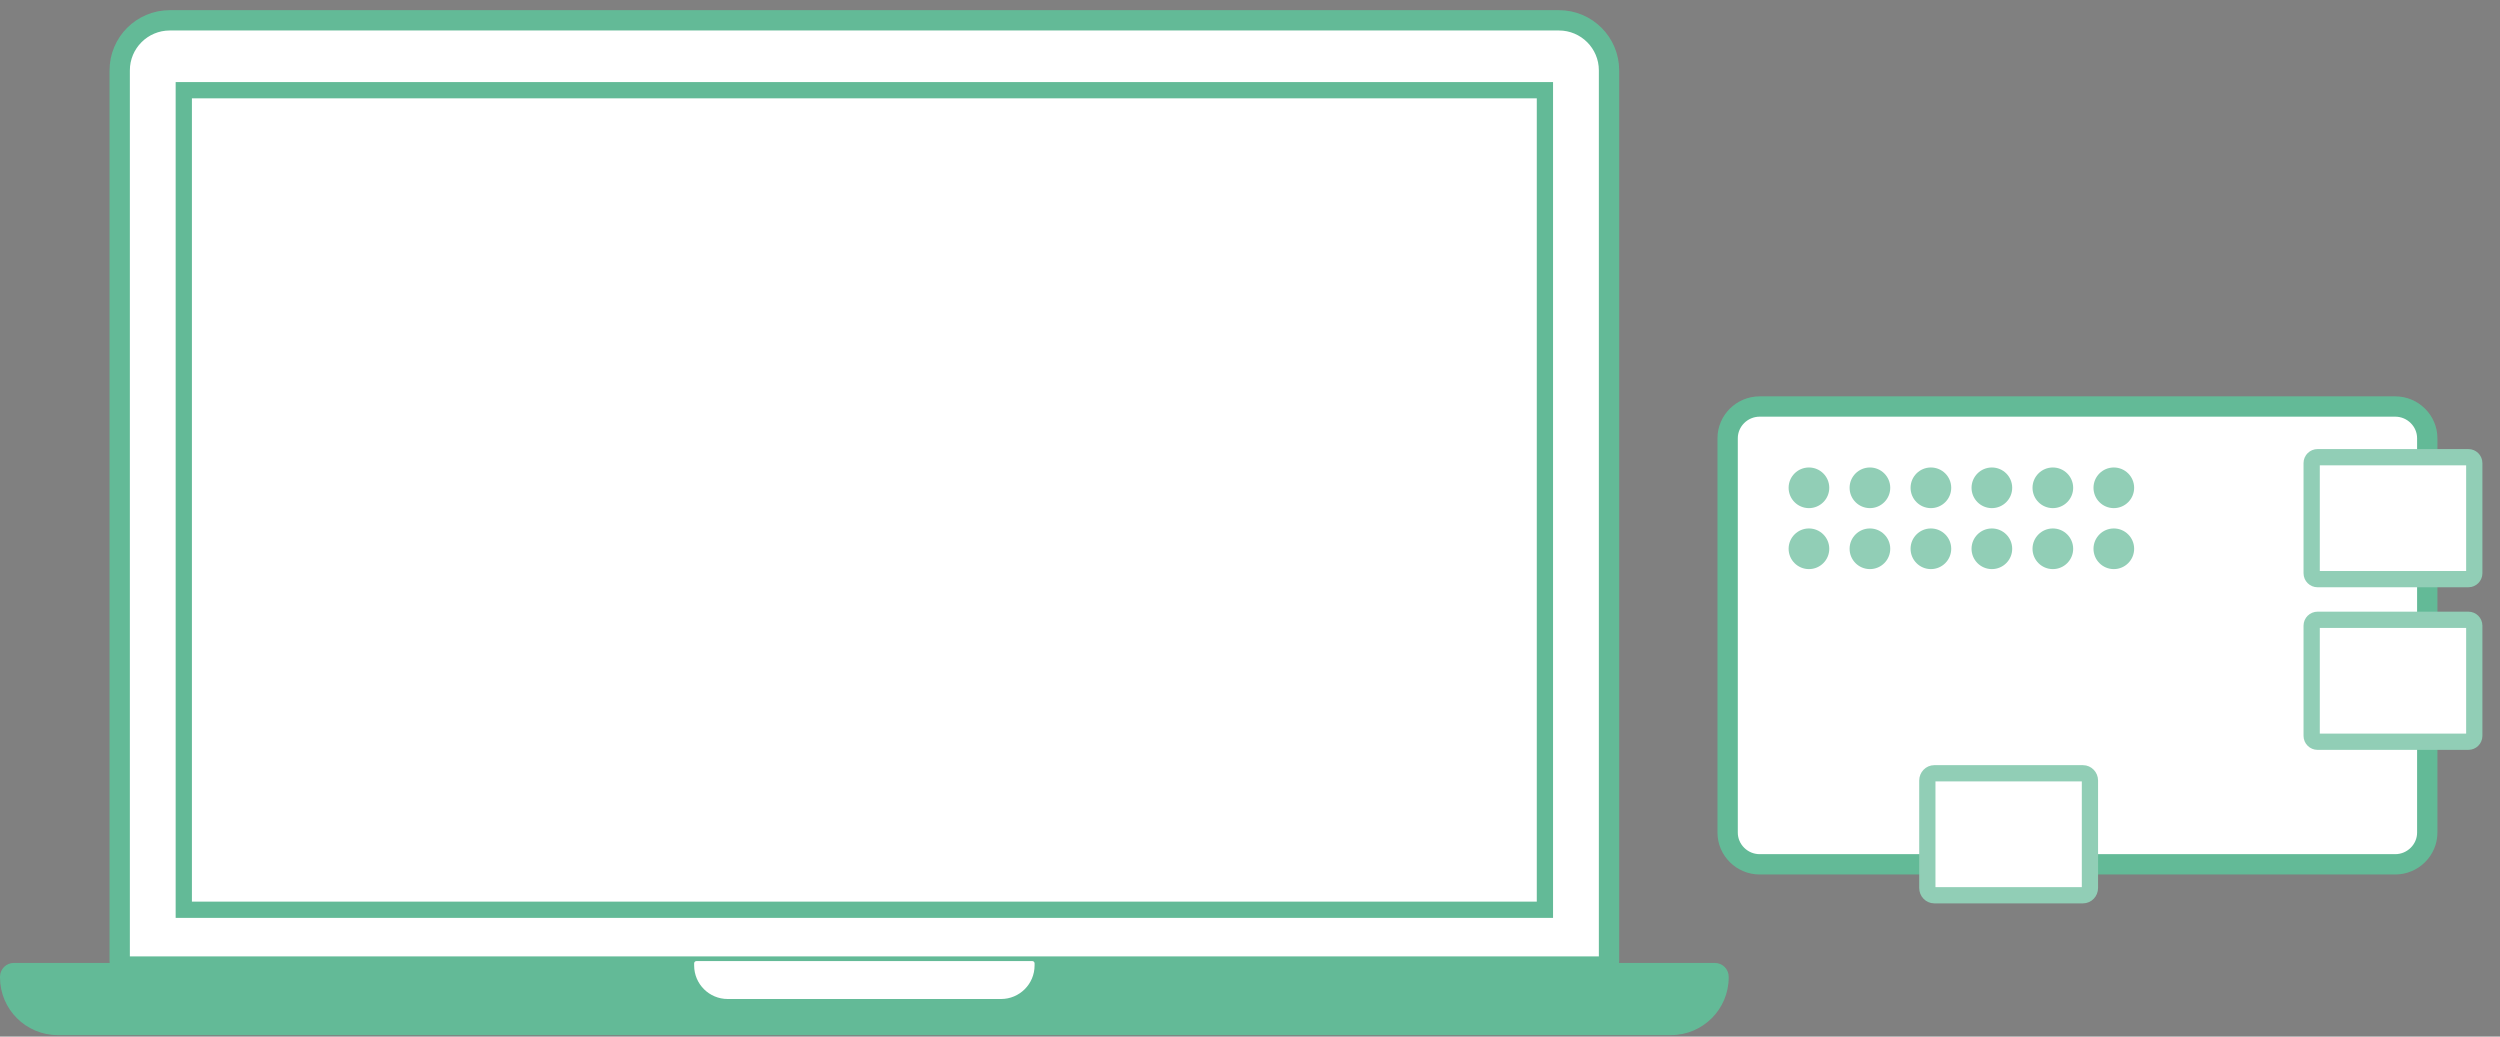<?xml version="1.0" encoding="UTF-8"?>
<svg width="123px" height="51px" viewBox="0 0 123 51" version="1.1" xmlns="http://www.w3.org/2000/svg" xmlns:xlink="http://www.w3.org/1999/xlink">
    <rect x="0" y="0" width="123" height="51" fill="#808080" stroke="none"/>
    <!-- Generator: Sketch 63.1 (92452) - https://sketch.com -->
    <title>1</title>
    <desc>Created with Sketch.</desc>
    <g id="v3" stroke="none" stroke-width="1" fill="none" fill-rule="evenodd">
        <g id="Covid-19_v3" transform="translate(-770, -738)">
            <g id="1" transform="translate(770, 739)">
                <g id="Group-5">
                    <g id="Group-3">
                        <path d="M78.893,46.555 L6.159,46.555 C6.01,46.555 5.889,46.434 5.889,46.285 L5.889,2.462 C5.889,1.103 6.993,-3.16578447e-14 8.354,-3.16578447e-14 L76.698,-3.16578447e-14 C78.06,-3.16578447e-14 79.164,1.103 79.164,2.462 L79.164,46.285 C79.164,46.434 79.042,46.555 78.893,46.555" id="Fill-1"></path>
                        <path d="M78.893,46.555 L6.159,46.555 C6.01,46.555 5.889,46.434 5.889,46.285 L5.889,2.462 C5.889,1.103 6.993,-3.16578447e-14 8.354,-3.16578447e-14 L76.698,-3.16578447e-14 C78.06,-3.16578447e-14 79.164,1.103 79.164,2.462 L79.164,46.285 C79.164,46.434 79.042,46.555 78.893,46.555 Z" id="Stroke-3" stroke="#63BA97" fill="#FFFFFF"></path>
                        <path d="M82.207,49.928 L2.845,49.928 C1.274,49.928 -2.11293684e-14,48.656 -2.11293684e-14,47.086 L-2.11293684e-14,47.056 C-2.11293684e-14,46.681 0.305,46.376 0.681,46.376 L84.371,46.376 C84.747,46.376 85.052,46.681 85.052,47.056 L85.052,47.086 C85.052,48.656 83.778,49.928 82.207,49.928" id="Fill-5" fill="#63BA97"></path>
                        <path d="M35.803,48.151 C34.891,48.151 34.152,47.413 34.152,46.502 L34.152,46.396 C34.152,46.335 34.201,46.285 34.262,46.285 L50.79,46.285 C50.851,46.285 50.901,46.335 50.901,46.396 L50.901,46.502 C50.901,47.413 50.162,48.151 49.25,48.151 L35.803,48.151 Z" id="Fill-8" fill="#FFFFFF"></path>
                        <polygon id="Stroke-10" stroke="#63BA97" stroke-width="0.8" points="9.042 43.76 76.01 43.76 76.01 3.438 9.042 3.438"></polygon>
                    </g>
                </g>
                <g id="Group-11" transform="translate(85, 19)">
                    <g id="Group-3" transform="translate(-0, -0)">
                        <path d="M1.971,1.367 C1.971,1.691 1.706,1.953 1.379,1.953 C1.053,1.953 0.788,1.691 0.788,1.367 C0.788,1.044 1.053,0.781 1.379,0.781 C1.706,0.781 1.971,1.044 1.971,1.367" id="Path" stroke="#333333"></path>
                        <path d="M25.618,1.367 C25.618,1.691 25.354,1.953 25.027,1.953 C24.701,1.953 24.436,1.691 24.436,1.367 C24.436,1.044 24.701,0.781 25.027,0.781 C25.354,0.781 25.618,1.044 25.618,1.367" id="Path" stroke="#333333"></path>
                        <path d="M1.971,21.158 C1.971,21.482 1.706,21.744 1.379,21.744 C1.053,21.744 0.788,21.482 0.788,21.158 C0.788,20.834 1.053,20.572 1.379,20.572 C1.706,20.572 1.971,20.834 1.971,21.158" id="Path" stroke="#333333"></path>
                        <path d="M25.618,21.158 C25.618,21.482 25.354,21.744 25.027,21.744 C24.701,21.744 24.436,21.482 24.436,21.158 C24.436,20.834 24.701,20.572 25.027,20.572 C25.354,20.572 25.618,20.834 25.618,21.158" id="Path" stroke="#333333"></path>
                        <path d="M-1.31376198e-05,1.562 L-1.31376198e-05,20.963 C-1.31376198e-05,21.822 0.709,22.525 1.577,22.525 L32.844,22.525 C33.711,22.525 34.421,21.822 34.421,20.963 L34.421,1.562 C34.421,0.703 33.711,1.30203196e-05 32.844,1.30203196e-05 L1.577,1.30203196e-05 C0.709,1.30203196e-05 -1.31376198e-05,0.703 -1.31376198e-05,1.562" id="Path" stroke="#63BA97" fill="#FFFFFF"></path>
                    </g>
                    <circle id="Oval" fill="#91CEB6" cx="4" cy="4" r="1"></circle>
                    <circle id="Oval-Copy" fill="#91CEB6" cx="7" cy="4" r="1"></circle>
                    <circle id="Oval-Copy-2" fill="#91CEB6" cx="10" cy="4" r="1"></circle>
                    <circle id="Oval-Copy-5" fill="#91CEB6" cx="13" cy="4" r="1"></circle>
                    <circle id="Oval-Copy-4" fill="#91CEB6" cx="16" cy="4" r="1"></circle>
                    <circle id="Oval-Copy-3" fill="#91CEB6" cx="19" cy="4" r="1"></circle>
                    <circle id="Oval-Copy-11" fill="#91CEB6" cx="4" cy="7" r="1"></circle>
                    <circle id="Oval-Copy-10" fill="#91CEB6" cx="7" cy="7" r="1"></circle>
                    <circle id="Oval-Copy-9" fill="#91CEB6" cx="10" cy="7" r="1"></circle>
                    <circle id="Oval-Copy-8" fill="#91CEB6" cx="13" cy="7" r="1"></circle>
                    <circle id="Oval-Copy-7" fill="#91CEB6" cx="16" cy="7" r="1"></circle>
                    <circle id="Oval-Copy-6" fill="#91CEB6" cx="19" cy="7" r="1"></circle>
                    <path d="M36.734,10.781 L36.734,16.206 C36.734,16.364 36.603,16.494 36.443,16.494 L29.025,16.494 C28.865,16.494 28.734,16.364 28.734,16.206 L28.734,10.781 C28.734,10.623 28.865,10.494 29.025,10.494 L36.443,10.494 C36.603,10.494 36.734,10.623 36.734,10.781" id="Fill-4" stroke="#91CEB6" stroke-width="0.8" fill="#FFFFFF"></path>
                    <path d="M36.734,2.781 L36.734,8.206 C36.734,8.364 36.603,8.494 36.443,8.494 L29.025,8.494 C28.865,8.494 28.734,8.364 28.734,8.206 L28.734,2.781 C28.734,2.623 28.865,2.494 29.025,2.494 L36.443,2.494 C36.603,2.494 36.734,2.623 36.734,2.781" id="Fill-6" stroke="#91CEB6" stroke-width="0.8" fill="#FFFFFF"></path>
                    <path d="M17.825,18.403 L17.825,23.689 C17.825,23.885 17.671,24.046 17.483,24.046 L10.166,24.046 C9.978,24.046 9.825,23.885 9.825,23.689 L9.825,18.403 C9.825,18.207 9.978,18.046 10.166,18.046 L17.483,18.046 C17.671,18.046 17.825,18.207 17.825,18.403" id="Fill-9" stroke="#91CEB6" stroke-width="0.8" fill="#FFFFFF"></path>
                </g>
            </g>
        </g>
    </g>
</svg>